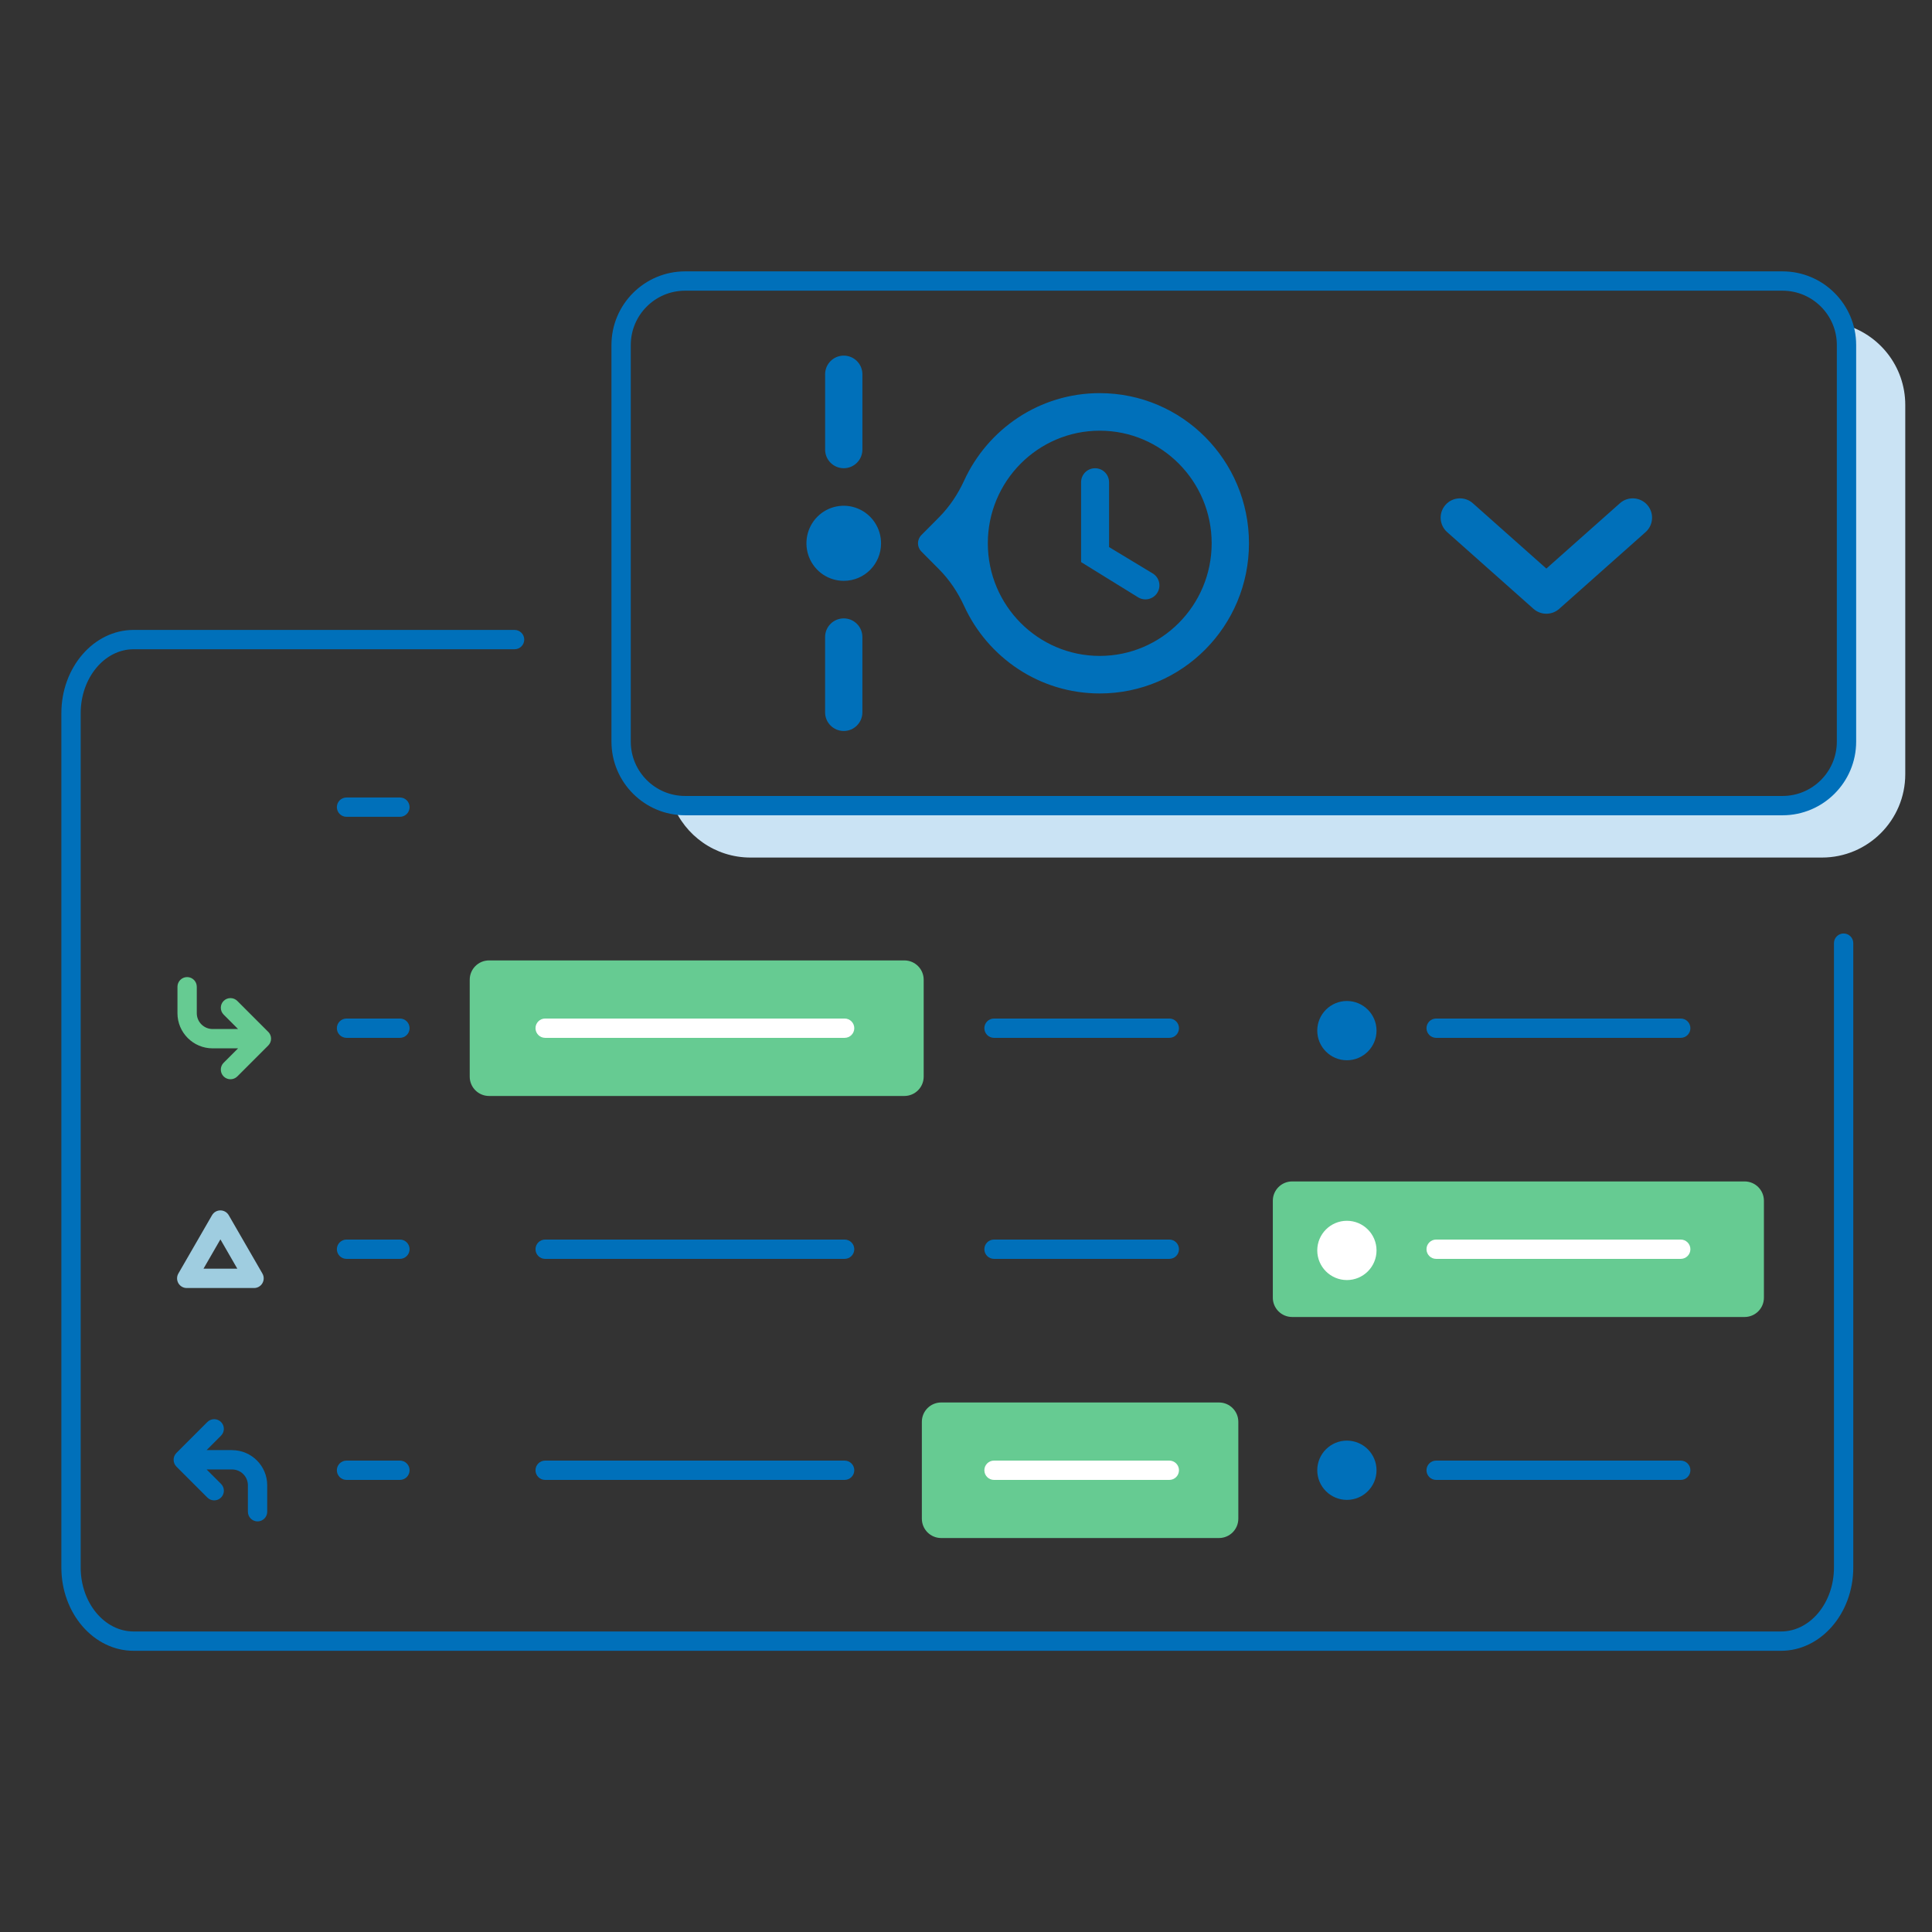 <svg width="206" height="206" viewBox="0 0 206 206" fill="none" xmlns="http://www.w3.org/2000/svg">
<rect x="0" y="0" width="206" height="206" fill="#333333" stroke="none"/>
<path d="M189.904 176.017H14.245C9.998 176.017 6.543 172.033 6.543 167.136V76.047C6.543 71.15 9.998 67.166 14.245 67.166H54.866C55.435 67.166 55.897 67.628 55.897 68.196C55.897 68.765 55.435 69.226 54.866 69.226H14.245C11.135 69.226 8.603 72.287 8.603 76.047V167.136C8.603 170.898 11.135 173.957 14.245 173.957H189.904C193.014 173.957 195.546 170.896 195.546 167.136V100.563C195.546 99.995 196.007 99.533 196.576 99.533C197.144 99.533 197.606 99.995 197.606 100.563V167.136C197.606 172.033 194.151 176.017 189.904 176.017Z" fill="#0070BA"/>
<path d="M96.428 102.405H52.144C51.006 102.405 50.084 103.327 50.084 104.465V114.798C50.084 115.935 51.006 116.858 52.144 116.858H96.428C97.566 116.858 98.488 115.935 98.488 114.798V104.465C98.488 103.327 97.566 102.405 96.428 102.405Z" fill="#66CB92"/>
<path d="M186.018 125.971H137.775C136.637 125.971 135.715 126.893 135.715 128.031V138.364C135.715 139.502 136.637 140.424 137.775 140.424H186.018C187.156 140.424 188.078 139.502 188.078 138.364V128.031C188.078 126.893 187.156 125.971 186.018 125.971Z" fill="#66CB92"/>
<path d="M129.976 149.54H100.353C99.215 149.54 98.293 150.462 98.293 151.6V161.932C98.293 163.07 99.215 163.992 100.353 163.992H129.976C131.113 163.992 132.036 163.07 132.036 161.932V151.6C132.036 150.462 131.113 149.54 129.976 149.54Z" fill="#66CB92"/>
<path d="M42.642 87.093H36.948C36.379 87.093 35.918 86.631 35.918 86.063C35.918 85.494 36.379 85.033 36.948 85.033H42.642C43.21 85.033 43.672 85.494 43.672 86.063C43.672 86.631 43.21 87.093 42.642 87.093Z" fill="#0070BA"/>
<path d="M42.642 110.661H36.948C36.379 110.661 35.918 110.2 35.918 109.631C35.918 109.063 36.379 108.601 36.948 108.601H42.642C43.21 108.601 43.672 109.063 43.672 109.631C43.672 110.2 43.21 110.661 42.642 110.661Z" fill="#0070BA"/>
<path d="M42.642 134.228H36.948C36.379 134.228 35.918 133.766 35.918 133.198C35.918 132.629 36.379 132.168 36.948 132.168H42.642C43.21 132.168 43.672 132.629 43.672 133.198C43.672 133.766 43.21 134.228 42.642 134.228Z" fill="#0070BA"/>
<path d="M42.642 157.796H36.948C36.379 157.796 35.918 157.335 35.918 156.766C35.918 156.197 36.379 155.736 36.948 155.736H42.642C43.21 155.736 43.672 156.197 43.672 156.766C43.672 157.335 43.21 157.796 42.642 157.796Z" fill="#0070BA"/>
<path d="M124.679 110.661H105.987C105.418 110.661 104.957 110.2 104.957 109.631C104.957 109.063 105.418 108.601 105.987 108.601H124.679C125.248 108.601 125.709 109.063 125.709 109.631C125.709 110.2 125.248 110.661 124.679 110.661Z" fill="#0070BA"/>
<path d="M124.679 134.228H105.987C105.418 134.228 104.957 133.766 104.957 133.198C104.957 132.629 105.418 132.168 105.987 132.168H124.679C125.248 132.168 125.709 132.629 125.709 133.198C125.709 133.766 125.248 134.228 124.679 134.228Z" fill="#0070BA"/>
<path d="M124.679 157.796H105.987C105.418 157.796 104.957 157.335 104.957 156.766C104.957 156.197 105.418 155.736 105.987 155.736H124.679C125.248 155.736 125.709 156.197 125.709 156.766C125.709 157.335 125.248 157.796 124.679 157.796Z" fill="white"/>
<path d="M90.058 110.661H58.128C57.559 110.661 57.098 110.2 57.098 109.631C57.098 109.063 57.559 108.601 58.128 108.601H90.058C90.626 108.601 91.088 109.063 91.088 109.631C91.088 110.2 90.626 110.661 90.058 110.661Z" fill="white"/>
<path d="M90.058 134.228H58.128C57.559 134.228 57.098 133.766 57.098 133.198C57.098 132.629 57.559 132.168 58.128 132.168H90.058C90.626 132.168 91.088 132.629 91.088 133.198C91.088 133.766 90.626 134.228 90.058 134.228Z" fill="#0070BA"/>
<path d="M90.058 157.796H58.128C57.559 157.796 57.098 157.335 57.098 156.766C57.098 156.197 57.559 155.736 58.128 155.736H90.058C90.626 155.736 91.088 156.197 91.088 156.766C91.088 157.335 90.626 157.796 90.058 157.796Z" fill="#0070BA"/>
<path d="M179.209 110.661H153.13C152.561 110.661 152.1 110.2 152.1 109.631C152.1 109.063 152.561 108.601 153.13 108.601H179.209C179.778 108.601 180.239 109.063 180.239 109.631C180.239 110.2 179.778 110.661 179.209 110.661Z" fill="#0070BA"/>
<path d="M179.209 134.228H153.13C152.561 134.228 152.1 133.766 152.1 133.198C152.1 132.629 152.561 132.168 153.13 132.168H179.209C179.778 132.168 180.239 132.629 180.239 133.198C180.239 133.766 179.778 134.228 179.209 134.228Z" fill="white"/>
<path d="M179.209 157.796H153.13C152.561 157.796 152.1 157.335 152.1 156.766C152.1 156.197 152.561 155.736 153.13 155.736H179.209C179.778 155.736 180.239 156.197 180.239 156.766C180.239 157.335 179.778 157.796 179.209 157.796Z" fill="#0070BA"/>
<path d="M143.612 112.021C144.789 112.021 145.743 111.067 145.743 109.891C145.743 108.714 144.789 107.761 143.612 107.761C142.436 107.761 141.482 108.714 141.482 109.891C141.482 111.067 142.436 112.021 143.612 112.021Z" fill="#0070BA"/>
<path d="M143.613 113.051C141.87 113.051 140.453 111.633 140.453 109.891C140.453 108.148 141.87 106.731 143.613 106.731C145.356 106.731 146.773 108.148 146.773 109.891C146.773 111.633 145.356 113.051 143.613 113.051ZM143.613 108.791C143.008 108.791 142.513 109.285 142.513 109.891C142.513 110.496 143.008 110.991 143.613 110.991C144.219 110.991 144.713 110.496 144.713 109.891C144.713 109.285 144.219 108.791 143.613 108.791Z" fill="#0070BA"/>
<path d="M143.612 135.457C144.789 135.457 145.743 134.504 145.743 133.327C145.743 132.151 144.789 131.197 143.612 131.197C142.436 131.197 141.482 132.151 141.482 133.327C141.482 134.504 142.436 135.457 143.612 135.457Z" fill="white"/>
<path d="M143.613 136.487C141.87 136.487 140.453 135.07 140.453 133.327C140.453 131.585 141.87 130.167 143.613 130.167C145.356 130.167 146.773 131.585 146.773 133.327C146.773 135.07 145.356 136.487 143.613 136.487ZM143.613 132.227C143.008 132.227 142.513 132.722 142.513 133.327C142.513 133.933 143.008 134.427 143.613 134.427C144.219 134.427 144.713 133.935 144.713 133.327C144.713 132.72 144.219 132.227 143.613 132.227Z" fill="white"/>
<path d="M143.612 158.896C144.789 158.896 145.743 157.942 145.743 156.766C145.743 155.59 144.789 154.636 143.612 154.636C142.436 154.636 141.482 155.59 141.482 156.766C141.482 157.942 142.436 158.896 143.612 158.896Z" fill="#0070BA"/>
<path d="M143.613 159.926C141.87 159.926 140.453 158.509 140.453 156.766C140.453 155.023 141.87 153.606 143.613 153.606C145.356 153.606 146.773 155.023 146.773 156.766C146.773 158.509 145.356 159.926 143.613 159.926ZM143.613 155.666C143.008 155.666 142.513 156.16 142.513 156.766C142.513 157.372 143.008 157.866 143.613 157.866C144.219 157.866 144.713 157.372 144.713 156.766C144.713 156.16 144.219 155.666 143.613 155.666Z" fill="#0070BA"/>
<path fill-rule="evenodd" clip-rule="evenodd" d="M196.884 36.783V79.077C196.884 82.844 193.83 85.898 190.063 85.898H73.049C72.601 85.898 72.162 85.855 71.738 85.772C73.029 89.088 76.252 91.437 80.025 91.437H194.26C199.169 91.437 203.149 87.457 203.149 82.548V43.175C203.149 39.047 200.334 35.576 196.519 34.576C196.755 35.269 196.884 36.011 196.884 36.783Z" fill="#CAE3F4"/>
<path d="M190.064 86.93H73.048C68.72 86.93 65.197 83.409 65.197 79.079V36.785C65.197 32.457 68.718 28.935 73.048 28.935H190.062C194.39 28.935 197.913 32.455 197.913 36.785V79.079C197.913 83.407 194.392 86.93 190.062 86.93H190.064ZM73.048 30.995C69.855 30.995 67.257 33.592 67.257 36.785V79.079C67.257 82.272 69.855 84.87 73.048 84.87H190.062C193.255 84.87 195.853 82.272 195.853 79.079V36.785C195.853 33.592 193.255 30.995 190.062 30.995H73.048Z" fill="#0070BA"/>
<path d="M164.879 65.438C164.391 65.438 163.901 65.265 163.511 64.919L154.301 56.736C153.45 55.98 153.374 54.679 154.13 53.828C154.886 52.977 156.188 52.901 157.039 53.657L164.881 60.624L172.724 53.657C173.574 52.901 174.876 52.977 175.632 53.828C176.388 54.679 176.31 55.98 175.461 56.736L166.251 64.919C165.862 65.265 165.371 65.438 164.883 65.438H164.879Z" fill="#0070BA"/>
<path d="M91.954 39.906V47.936C91.954 49.034 91.064 49.924 89.966 49.924C88.868 49.924 87.978 49.034 87.978 47.936V39.906C87.978 38.808 88.868 37.918 89.966 37.918C91.064 37.918 91.954 38.808 91.954 39.906ZM87.976 75.954V67.924C87.976 66.826 88.866 65.936 89.964 65.936C91.062 65.936 91.952 66.826 91.952 67.924V75.954C91.952 77.052 91.062 77.942 89.964 77.942C88.866 77.942 87.976 77.052 87.976 75.954ZM93.942 57.929C93.942 60.15 92.172 61.932 89.964 61.932C89.177 61.932 88.409 61.697 87.753 61.258C87.098 60.817 86.59 60.193 86.289 59.462C85.988 58.731 85.91 57.925 86.062 57.148C86.217 56.372 86.594 55.659 87.15 55.099C87.706 54.538 88.415 54.157 89.187 54.003C89.96 53.848 90.759 53.927 91.486 54.232C92.213 54.534 92.833 55.047 93.272 55.706C93.709 56.364 93.942 57.138 93.942 57.929ZM117.261 41.919C126.051 41.919 133.172 49.084 133.172 57.929C133.172 66.775 126.053 73.94 117.261 73.94C110.846 73.94 105.325 70.116 102.802 64.616C102.136 63.166 101.246 61.829 100.122 60.696L98.241 58.803C97.761 58.319 97.759 57.538 98.241 57.054L100.122 55.161C101.246 54.028 102.136 52.691 102.802 51.24C105.327 45.74 110.846 41.917 117.261 41.917V41.919ZM117.261 45.922C110.677 45.922 105.327 51.304 105.327 57.929C105.327 64.554 110.677 69.937 117.261 69.937C123.845 69.937 129.194 64.554 129.194 57.929C129.194 51.304 123.845 45.922 117.261 45.922ZM115.271 59.932V51.418C115.271 50.594 115.938 49.926 116.762 49.926C117.586 49.926 118.254 50.594 118.254 51.418V58.331L122.903 61.139C123.624 61.573 123.843 62.519 123.385 63.225C122.944 63.909 122.04 64.113 121.348 63.687L115.271 59.932Z" fill="#0070BA"/>
<path d="M27.089 137.336H19.91C19.542 137.336 19.202 137.14 19.018 136.821C18.835 136.502 18.835 136.11 19.018 135.791L22.607 129.574C22.79 129.255 23.13 129.059 23.499 129.059C23.868 129.059 24.207 129.255 24.391 129.574L27.979 135.791C28.163 136.11 28.163 136.502 27.979 136.821C27.796 137.14 27.456 137.336 27.087 137.336H27.089ZM21.694 135.276H25.305L23.501 132.149L21.696 135.276H21.694Z" fill="#9FCDE0"/>
<path d="M28.6 110.023L25.302 106.724C24.9 106.323 24.247 106.323 23.845 106.724C23.444 107.126 23.444 107.779 23.845 108.181L25.384 109.72H22.669C21.74 109.72 20.982 108.964 20.982 108.033V105.212C20.982 104.644 20.52 104.182 19.952 104.182C19.383 104.182 18.922 104.644 18.922 105.212V108.033C18.922 110.099 20.603 111.78 22.669 111.78H25.384L23.845 113.319C23.444 113.72 23.444 114.373 23.845 114.775C24.047 114.977 24.311 115.076 24.575 115.076C24.838 115.076 25.102 114.975 25.304 114.775L28.602 111.477C29.003 111.075 29.003 110.422 28.602 110.02L28.6 110.023Z" fill="#66CB92"/>
<path d="M24.743 154.617H22.028L23.567 153.079C23.969 152.677 23.969 152.024 23.567 151.622C23.165 151.22 22.512 151.22 22.11 151.622L18.812 154.92C18.619 155.114 18.512 155.376 18.512 155.649C18.512 155.923 18.621 156.185 18.812 156.379L22.11 159.677C22.312 159.879 22.576 159.978 22.84 159.978C23.104 159.978 23.367 159.877 23.569 159.677C23.971 159.275 23.971 158.622 23.569 158.22L22.03 156.682H24.745C25.674 156.682 26.432 157.438 26.432 158.369V161.189C26.432 161.757 26.894 162.219 27.462 162.219C28.031 162.219 28.492 161.757 28.492 161.189V158.369C28.492 156.303 26.811 154.622 24.745 154.622L24.743 154.617Z" fill="#0070BA"/>
</svg>
